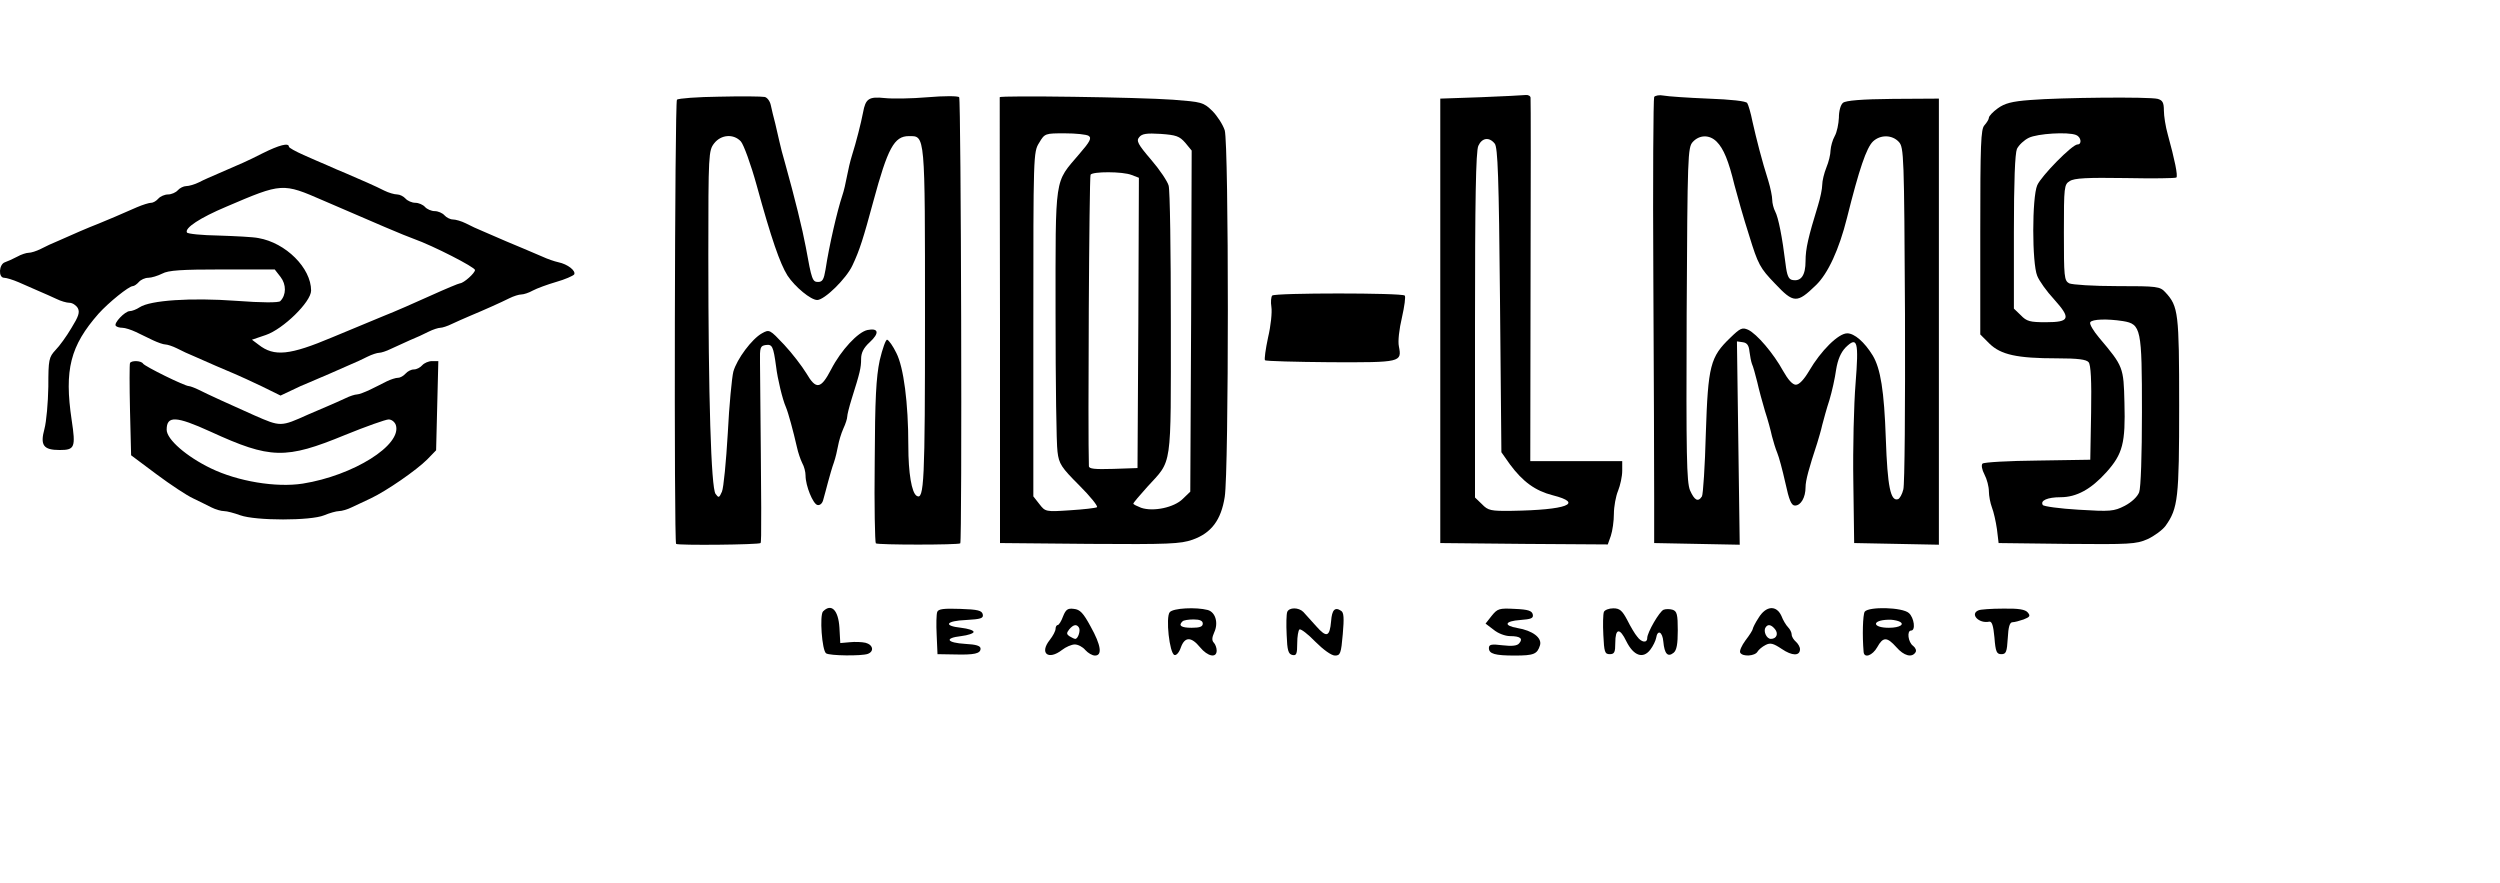 <?xml version="1.0" standalone="no"?>
<!DOCTYPE svg PUBLIC "-//W3C//DTD SVG 20010904//EN"
 "http://www.w3.org/TR/2001/REC-SVG-20010904/DTD/svg10.dtd">
<svg version="1.0" xmlns="http://www.w3.org/2000/svg"
 width="900pt" height="318pt" viewBox="0 0 900 318"
 preserveAspectRatio="xMidYMid meet">
<g transform="translate(0,318) scale(0.1,-0.1)"
fill="#000000" stroke="none">
<path d="M2590 2832 c-79 -1 -148 -6 -153 -11 -8 -8 -11 -1590 -3 -1599 6 -6
298 -3 304 3 4 4 3 116 -2 650 -1 55 1 60 21 63 23 3 27 -4 37 -78 5 -43 23
-118 35 -145 9 -21 27 -88 40 -145 4 -19 13 -45 19 -57 7 -12 12 -32 12 -45 0
-37 27 -103 43 -106 9 -2 18 6 21 20 4 13 11 41 17 63 6 22 15 54 21 70 6 17
12 44 15 60 3 17 11 44 19 62 8 17 14 36 14 43 0 7 7 35 16 64 30 95 34 112
34 144 0 22 9 40 31 60 36 33 32 52 -8 44 -34 -7 -95 -72 -131 -142 -37 -71
-54 -74 -89 -14 -16 26 -51 72 -80 103 -52 55 -53 56 -80 41 -36 -20 -90 -92
-103 -138 -5 -20 -15 -120 -20 -222 -6 -102 -15 -196 -21 -210 -10 -23 -12
-23 -23 -8 -16 22 -26 347 -26 859 0 366 1 377 21 403 25 32 70 35 96 7 10
-11 36 -82 57 -158 53 -193 84 -282 111 -325 27 -41 84 -88 107 -88 26 0 105
77 127 125 26 55 39 97 75 230 52 192 75 235 128 235 59 0 58 14 58 -654 0
-591 -3 -658 -30 -641 -18 11 -30 82 -30 180 0 156 -17 283 -43 334 -12 25
-27 46 -33 48 -5 2 -17 -32 -27 -74 -13 -62 -17 -138 -18 -365 -2 -159 1 -291
4 -294 6 -6 298 -6 304 0 7 7 3 1600 -4 1606 -4 5 -55 5 -113 0 -58 -5 -128
-6 -155 -3 -57 6 -69 -2 -78 -52 -7 -37 -25 -108 -40 -155 -6 -19 -14 -53 -18
-75 -4 -22 -11 -53 -17 -70 -18 -54 -47 -179 -60 -265 -6 -36 -11 -45 -27 -45
-20 0 -23 8 -44 125 -12 65 -40 178 -74 300 -9 30 -18 66 -21 80 -3 14 -10 43
-15 65 -6 22 -13 52 -16 66 -3 15 -13 28 -22 30 -10 2 -83 3 -163 1z"/>
<path d="M3599 2830 c0 -3 0 -365 1 -805 l0 -800 323 -3 c285 -2 327 0 370 15
68 24 103 71 116 154 15 92 15 1269 0 1320 -7 21 -27 52 -45 70 -32 31 -38 32
-141 40 -124 9 -623 16 -624 9z m320 -139 c12 -8 5 -21 -34 -66 -90 -106 -85
-70 -85 -576 0 -245 3 -468 7 -495 5 -44 14 -57 79 -122 39 -39 68 -75 63 -78
-5 -3 -49 -8 -97 -11 -88 -6 -89 -5 -110 22 l-22 28 0 620 c0 610 0 620 21
653 20 34 22 34 92 34 40 0 78 -4 86 -9z m348 -25 l23 -28 -2 -614 -3 -614
-27 -26 c-31 -31 -106 -47 -150 -32 -15 6 -28 12 -28 15 0 3 23 30 50 60 91
100 85 57 85 588 0 259 -3 482 -8 497 -4 15 -32 57 -63 93 -48 56 -54 68 -43
81 10 13 28 15 77 12 56 -4 68 -8 89 -32z m-193 -116 l26 -10 -2 -522 -3 -523
-87 -3 c-67 -2 -88 0 -88 10 -4 113 1 1042 6 1049 7 12 116 12 148 -1z"/>
<path d="M5330 2830 l-145 -5 0 -800 0 -800 301 -3 302 -2 11 31 c6 18 11 53
11 79 0 26 7 64 15 83 8 20 15 52 15 72 l0 35 -165 0 -166 0 1 648 c1 356 1
653 0 660 0 6 -8 11 -17 10 -10 -1 -83 -5 -163 -8z m51 -167 c11 -13 15 -120
19 -564 l5 -547 31 -44 c46 -62 91 -95 154 -111 114 -29 50 -53 -148 -56 -75
-1 -85 1 -107 24 l-25 24 0 620 c0 449 3 627 12 646 13 29 39 33 59 8z"/>
<path d="M5955 2831 c-3 -6 -5 -298 -3 -648 2 -351 3 -710 3 -798 l0 -160 154
-3 154 -3 -5 366 -5 366 21 -3 c15 -2 22 -11 24 -33 2 -16 6 -37 9 -45 4 -8
12 -37 19 -65 6 -27 19 -75 28 -105 10 -30 21 -71 25 -90 5 -19 13 -46 19 -60
6 -14 19 -62 29 -107 14 -65 22 -83 35 -83 21 0 38 29 38 66 0 24 12 68 42
159 5 17 14 46 18 65 5 19 16 60 26 90 9 30 20 79 24 109 6 37 17 62 34 80 43
42 48 22 36 -130 -6 -74 -10 -233 -8 -354 l3 -220 153 -3 152 -3 0 803 0 803
-165 -1 c-114 -1 -170 -6 -180 -14 -9 -7 -15 -30 -15 -54 -1 -22 -7 -52 -15
-66 -8 -14 -14 -37 -15 -51 0 -15 -7 -43 -15 -62 -8 -20 -15 -48 -15 -63 0
-14 -7 -47 -15 -73 -35 -114 -45 -156 -45 -201 0 -51 -16 -74 -47 -68 -14 2
-20 16 -25 58 -12 98 -26 167 -37 188 -6 11 -11 31 -11 43 0 11 -6 42 -14 68
-23 72 -43 151 -57 213 -6 31 -15 61 -19 67 -4 7 -58 13 -141 16 -74 3 -146 8
-161 11 -14 3 -29 0 -33 -5z m225 -161 c25 -25 43 -69 64 -156 10 -38 33 -120
53 -182 32 -104 39 -117 93 -173 67 -71 79 -72 147 -6 44 42 84 130 112 242
44 176 70 253 94 276 27 25 69 24 93 -2 18 -20 19 -47 22 -620 1 -330 -1 -614
-6 -631 -4 -17 -13 -33 -19 -35 -27 -9 -38 45 -44 217 -6 174 -19 253 -47 300
-30 49 -66 80 -92 80 -32 0 -95 -63 -137 -135 -19 -32 -36 -50 -48 -50 -12 0
-28 18 -46 50 -34 62 -94 133 -126 148 -21 9 -28 6 -64 -29 -72 -69 -80 -100
-88 -344 -3 -118 -10 -221 -14 -227 -14 -22 -27 -14 -43 22 -12 30 -14 125
-12 634 3 573 4 600 22 620 24 26 60 27 86 1z"/>
<path d="M7309 2820 c-67 -5 -92 -12 -117 -30 -18 -13 -32 -28 -32 -34 0 -5
-7 -17 -16 -27 -13 -14 -15 -66 -15 -385 l0 -368 33 -33 c41 -40 99 -53 243
-53 75 0 106 -4 114 -14 8 -9 11 -66 9 -182 l-3 -169 -190 -3 c-104 -1 -193
-6 -198 -11 -5 -5 -2 -22 7 -39 9 -17 16 -44 16 -61 0 -16 5 -42 11 -58 6 -15
14 -50 18 -78 l6 -50 246 -3 c226 -2 249 -1 290 17 24 11 54 33 65 48 45 63
49 100 49 433 0 334 -3 357 -49 407 -20 22 -29 23 -174 23 -86 0 -162 5 -173
10 -18 10 -19 23 -19 183 0 165 1 173 21 185 16 11 64 13 200 11 98 -2 180 -1
184 2 6 6 -6 64 -31 155 -8 28 -14 67 -14 86 0 29 -5 37 -22 42 -30 8 -348 5
-459 -4z m165 -126 c18 -7 22 -34 5 -34 -19 0 -131 -114 -145 -147 -19 -44
-19 -281 0 -326 7 -18 34 -56 61 -85 61 -68 57 -82 -30 -82 -57 0 -69 3 -90
25 l-25 24 0 275 c0 184 4 283 11 300 7 14 26 32 43 40 31 15 140 22 170 10z
m169 -670 c65 -11 68 -26 68 -328 0 -153 -4 -273 -10 -288 -6 -16 -27 -36 -52
-49 -39 -20 -52 -21 -166 -14 -68 4 -126 12 -129 17 -10 16 17 28 64 28 58 0
110 29 165 90 59 66 69 105 65 250 -3 128 -4 131 -91 234 -21 25 -36 50 -32
56 7 11 60 13 118 4z"/>
<path d="M945 2628 c-57 -29 -74 -36 -162 -74 -21 -9 -51 -22 -66 -30 -16 -8
-37 -14 -47 -14 -9 0 -23 -7 -30 -15 -7 -8 -23 -15 -35 -15 -12 0 -28 -7 -35
-15 -7 -8 -18 -15 -26 -15 -7 0 -30 -7 -51 -16 -61 -27 -106 -46 -138 -59 -16
-6 -47 -19 -68 -28 -20 -9 -54 -24 -75 -33 -20 -8 -50 -22 -65 -30 -16 -8 -35
-14 -44 -14 -8 0 -27 -6 -41 -14 -15 -8 -35 -17 -44 -20 -22 -7 -25 -56 -3
-56 8 0 31 -7 52 -16 21 -9 54 -24 73 -32 19 -8 48 -21 63 -28 16 -8 37 -14
47 -14 11 0 24 -9 30 -19 8 -15 3 -30 -23 -72 -17 -29 -43 -65 -57 -79 -24
-26 -26 -34 -26 -132 -1 -58 -7 -126 -14 -152 -16 -59 -4 -76 55 -76 54 0 58
9 43 108 -27 181 -5 267 97 383 36 40 109 99 123 99 5 0 15 7 22 15 7 8 22 15
34 15 11 0 34 7 50 15 22 12 69 15 216 15 l189 0 21 -27 c21 -27 21 -65 -1
-87 -5 -6 -66 -6 -158 1 -164 12 -310 2 -348 -23 -12 -8 -28 -14 -36 -14 -17
0 -59 -44 -50 -53 3 -4 14 -7 24 -7 9 0 31 -7 48 -15 17 -8 45 -22 62 -30 17
-8 37 -15 44 -15 7 0 26 -6 42 -14 15 -8 45 -22 65 -30 21 -9 55 -24 75 -33
21 -9 52 -22 68 -29 17 -7 60 -27 98 -45 l67 -33 38 18 c20 10 51 24 67 30 17
7 48 21 70 30 22 10 56 25 75 33 19 8 48 21 63 29 16 8 35 14 42 14 7 0 26 6
42 14 15 7 46 21 68 31 22 9 53 23 68 31 16 8 35 14 42 14 7 0 26 6 42 14 15
7 44 20 63 28 55 23 113 49 143 64 16 8 35 14 44 14 8 0 27 6 41 14 15 8 53
22 84 31 32 9 61 22 65 27 7 13 -23 37 -57 44 -14 3 -40 12 -57 20 -18 8 -49
21 -68 29 -37 15 -81 34 -143 61 -20 8 -50 22 -65 30 -16 8 -37 14 -47 14 -9
0 -23 7 -30 15 -7 8 -23 15 -35 15 -12 0 -28 7 -35 15 -7 8 -23 15 -35 15 -12
0 -28 7 -35 15 -7 8 -21 15 -30 15 -10 0 -31 6 -47 14 -29 15 -84 39 -140 63
-18 7 -47 20 -65 28 -18 8 -57 24 -85 37 -29 13 -53 26 -53 30 0 15 -35 6 -95
-24z m219 -170 c187 -81 292 -126 326 -138 70 -25 220 -102 220 -112 0 -11
-40 -47 -54 -48 -4 0 -52 -20 -105 -44 -53 -24 -130 -58 -171 -74 -41 -17
-123 -51 -183 -76 -154 -65 -210 -71 -266 -27 l-24 18 50 17 c62 21 163 119
163 160 0 81 -91 172 -190 189 -19 4 -84 7 -143 9 -60 1 -111 6 -114 11 -9 16
47 53 142 93 201 86 202 86 349 22z"/>
<path d="M4580 2116 c-4 -4 -6 -23 -3 -41 3 -19 -2 -68 -12 -110 -9 -42 -14
-79 -11 -82 3 -3 109 -6 237 -7 253 -1 256 0 245 57 -4 18 1 62 11 104 9 40
14 76 10 79 -10 10 -467 10 -477 0z"/>
<path d="M468 1873 c-2 -5 -2 -81 0 -170 l4 -162 91 -68 c51 -38 110 -77 132
-87 22 -11 52 -25 67 -33 14 -7 34 -13 45 -13 10 0 36 -7 58 -15 56 -20 254
-20 302 0 19 8 44 15 53 15 10 0 31 6 47 14 15 7 46 22 68 32 57 27 164 101
203 140 l32 33 4 161 4 160 -23 0 c-12 0 -28 -7 -35 -15 -7 -8 -20 -15 -30
-15 -10 0 -23 -7 -30 -15 -7 -8 -19 -15 -27 -15 -8 0 -27 -6 -41 -13 -15 -8
-42 -21 -60 -30 -19 -9 -40 -17 -47 -17 -7 0 -26 -6 -42 -14 -15 -7 -44 -20
-63 -28 -19 -8 -51 -22 -70 -30 -100 -45 -99 -45 -195 -3 -79 35 -173 78 -198
91 -16 8 -33 14 -37 14 -15 0 -159 71 -165 81 -7 11 -42 12 -47 2z m290 -247
c216 -99 270 -100 484 -12 76 31 147 56 157 56 11 0 22 -9 26 -20 23 -72 -153
-182 -335 -211 -96 -15 -234 8 -331 55 -87 42 -159 104 -159 139 0 51 33 50
158 -7z"/>
<path d="M2963 979 c-13 -13 -4 -141 11 -151 13 -9 128 -10 150 -2 24 9 19 33
-8 40 -13 3 -39 4 -57 2 l-34 -3 -3 55 c-4 64 -29 89 -59 59z"/>
<path d="M3374 977 c-3 -8 -4 -45 -2 -83 l3 -69 60 -1 c73 -2 95 3 95 21 0 10
-16 15 -55 17 -67 4 -77 21 -15 28 25 3 45 10 45 15 0 6 -20 12 -45 15 -66 7
-55 25 18 28 53 3 63 6 60 20 -3 14 -17 18 -81 20 -59 2 -79 0 -83 -11z"/>
<path d="M3827 961 c-6 -17 -15 -31 -19 -31 -4 0 -8 -6 -8 -14 0 -7 -9 -25
-21 -40 -38 -48 -5 -74 44 -36 14 11 35 20 46 20 12 0 29 -9 38 -20 10 -11 25
-20 35 -20 27 0 22 37 -16 105 -26 48 -38 61 -60 63 -22 3 -29 -2 -39 -27z
m57 -40 c7 -10 -3 -41 -13 -41 -3 0 -12 4 -20 9 -12 8 -12 12 -2 25 15 18 27
20 35 7z"/>
<path d="M4211 976 c-15 -18 -1 -148 17 -154 7 -2 17 9 23 27 14 39 37 40 69
1 28 -34 60 -40 60 -12 0 10 -5 23 -10 28 -8 8 -7 19 1 37 16 34 5 73 -23 81
-42 11 -125 7 -137 -8z m119 -41 c0 -11 -11 -15 -40 -15 -38 0 -49 8 -33 23 3
4 21 7 40 7 23 0 33 -5 33 -15z"/>
<path d="M4634 977 c-3 -8 -4 -45 -2 -83 2 -56 6 -69 21 -72 14 -3 17 4 17 42
0 25 4 47 8 50 5 3 31 -17 57 -44 29 -29 58 -50 71 -50 19 0 22 7 28 77 5 58
4 78 -6 84 -22 15 -33 4 -36 -37 -5 -57 -16 -61 -54 -18 -18 20 -39 43 -46 51
-17 17 -51 17 -58 0z"/>
<path d="M5370 963 l-22 -28 29 -22 c15 -13 42 -23 59 -23 37 0 48 -9 33 -26
-7 -9 -26 -11 -60 -7 -40 5 -49 3 -49 -10 0 -21 22 -27 93 -27 69 0 81 5 91
37 8 27 -27 53 -81 62 -52 9 -46 25 10 29 39 3 48 6 45 20 -3 13 -16 18 -65
20 -56 3 -62 1 -83 -25z"/>
<path d="M5774 977 c-3 -8 -4 -45 -2 -83 3 -61 5 -69 23 -69 17 0 20 7 20 40
0 54 16 56 40 6 26 -52 60 -64 86 -30 10 13 19 32 21 42 5 32 23 23 26 -13 4
-44 16 -57 37 -40 11 9 15 31 15 81 0 57 -3 69 -19 74 -10 3 -24 3 -32 0 -15
-6 -59 -82 -59 -102 0 -19 -21 -16 -36 5 -8 9 -24 36 -36 60 -18 34 -27 42
-50 42 -16 0 -31 -6 -34 -13z"/>
<path d="M6331 956 c-12 -18 -21 -37 -21 -40 0 -4 -12 -23 -26 -41 -14 -19
-23 -39 -19 -45 9 -15 53 -12 62 4 4 7 17 18 29 24 17 9 28 6 58 -14 38 -26
66 -26 66 -1 0 8 -7 20 -15 27 -8 7 -15 18 -15 26 0 7 -6 19 -13 26 -7 7 -18
25 -24 41 -18 39 -55 37 -82 -7z m59 -41 c13 -16 6 -35 -15 -35 -15 0 -28 27
-19 41 8 13 20 11 34 -6z"/>
<path d="M6713 978 c-7 -11 -9 -87 -4 -145 2 -24 32 -13 49 17 21 38 35 38 69
0 27 -31 56 -39 69 -18 4 6 0 16 -9 23 -18 13 -23 55 -7 55 17 0 11 46 -8 63
-23 21 -144 24 -159 5z m121 -34 c27 -10 7 -24 -34 -24 -60 0 -63 27 -3 29 12
1 28 -2 37 -5z"/>
<path d="M7123 983 c-33 -13 1 -49 38 -41 10 2 15 -14 19 -57 4 -52 8 -60 25
-60 17 0 20 8 23 58 2 40 7 57 17 57 7 0 26 5 40 10 23 9 25 13 15 25 -9 11
-33 15 -89 14 -42 0 -82 -3 -88 -6z"/>
</g>
</svg>
